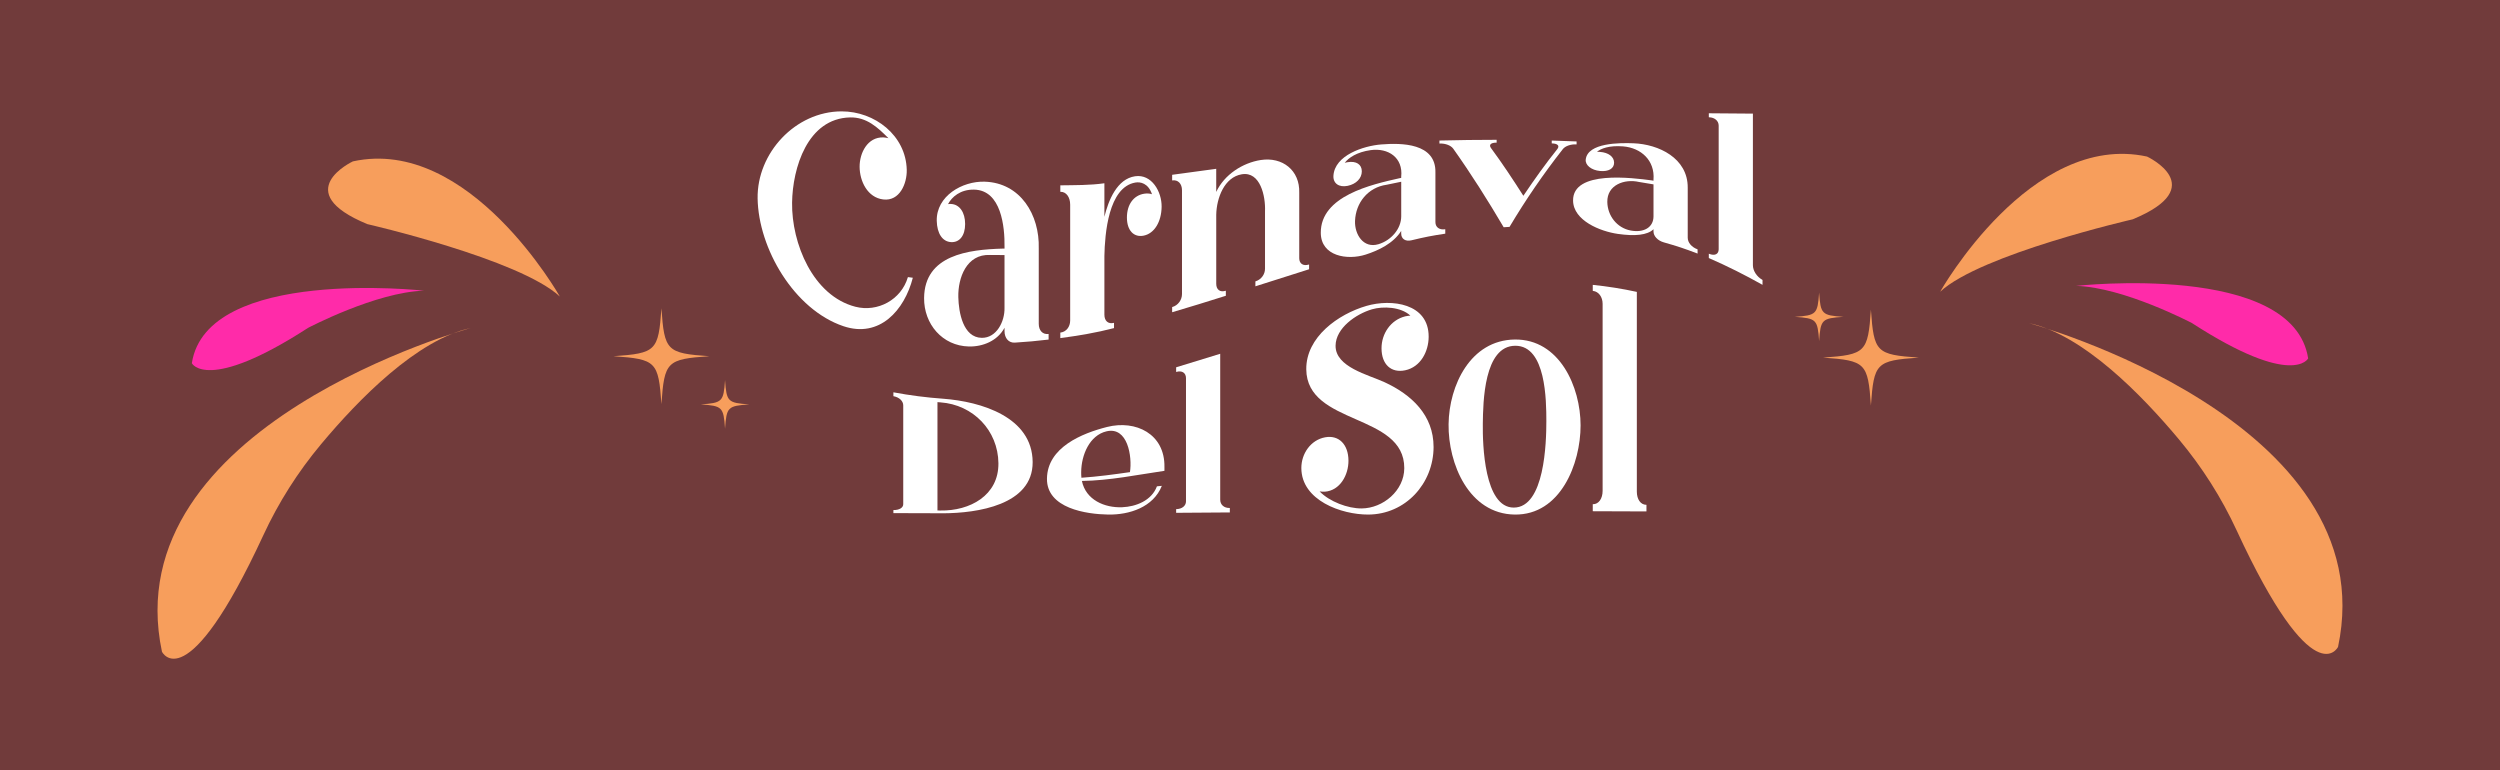 <svg width="3412" height="1051" viewBox="0 0 3412 1051" fill="none" xmlns="http://www.w3.org/2000/svg">
<rect width="3412" height="1051" fill="#713B3B"/>
<g clip-path="url(#clip0_471_661)">
<path d="M1237.53 231.868C1237.93 250.477 1227.92 274.843 1205.53 272.222C1183.93 269.698 1173.3 247.245 1173.2 227.622C1173.12 208.841 1183.93 186.904 1205.53 187.516C1207.74 187.573 1210.33 188.109 1212.56 188.625C1197.72 173.765 1182.76 159.708 1160.08 160.262C1102.1 161.678 1081.67 229.133 1081.04 276.698C1080.3 332.085 1109.45 403.69 1167.44 418.647C1197.63 426.431 1230.01 409.275 1239.11 378.196C1241.81 378.541 1243.15 378.713 1245.83 379.057C1234.41 423.523 1200.44 461.832 1151.11 445.193C1083.76 422.472 1035.06 339.085 1033.99 270.731C1033.05 208.803 1085.61 152.096 1148.56 152C1193.86 151.924 1236.49 184.877 1237.53 231.868Z" fill="white"/>
<path d="M1370.96 447.373C1361.49 465.064 1341.6 473.326 1322.32 472.886C1286.09 472.064 1260.88 442.209 1261.21 406.751C1261.72 347.844 1321.9 340.634 1368.42 339.295C1369.45 339.295 1369.95 339.295 1370.98 339.295V336.771C1371.34 309.766 1366.68 259.466 1329.38 258.796C1310.65 258.452 1298.98 268.837 1293.86 278.61C1295.14 278.247 1296.75 278.323 1298.01 278.381C1309.52 278.916 1317.21 289.741 1317.21 305.711C1317.21 321.681 1309.52 331.11 1298.01 330.44C1286.17 329.752 1278.9 318.64 1278.48 301.503C1277.66 267.498 1313.41 247.053 1343.76 247.952C1392.84 249.425 1418.95 293.28 1417.69 339.008V441.884C1417.69 451.274 1423.12 456.668 1430.81 455.826C1430.94 455.826 1431 455.807 1431.14 455.788C1431.14 458.867 1431.14 460.397 1431.14 463.438C1412.7 465.58 1403.5 466.422 1385.06 467.608C1376.74 468.143 1370.98 461.602 1370.98 452.001V447.392L1370.96 447.373ZM1370.96 348.112C1363.02 348.112 1359.06 348.112 1351.13 347.978C1319.22 346.563 1307.27 379.153 1307.92 405.603C1308.43 426.392 1314.36 460.722 1339.92 461.086C1360.04 461.354 1371.42 438.824 1370.96 420.081V348.131V348.112Z" fill="white"/>
<path d="M1561.68 264.362C1565.53 263.788 1569.35 263.999 1572.24 265.108C1567.11 249.827 1556.21 247.972 1549.52 249.138C1512.68 255.507 1507.87 319.386 1507.28 349.527V429.491C1507.28 437.944 1512.41 442.572 1520.08 440.679C1520.21 440.641 1520.27 440.641 1520.4 440.603V447.794C1496.26 454.105 1471.84 458.16 1447.12 461.449V453.914C1447.26 453.914 1447.32 453.895 1447.45 453.876C1455.14 452.919 1460.57 446.111 1460.57 437.39C1460.57 384.699 1460.57 332.009 1460.57 279.318C1460.57 268.971 1455.14 261.646 1447.45 261.78C1447.32 261.78 1447.26 261.78 1447.12 261.78V252.944C1467.06 252.638 1487.5 252.944 1507.28 250.114V295.938C1512.75 273.427 1524.52 244.146 1549.21 240.551C1571.82 237.261 1585.67 261.589 1585.38 282.206C1585.09 302.842 1575.45 318.563 1561.07 321.566C1547.62 324.378 1538.02 314.757 1538.02 296.875C1538.02 278.993 1547.3 266.542 1561.7 264.362H1561.68Z" fill="white"/>
<path d="M1673.02 396.806V403.672C1648.67 411.379 1624.25 418.934 1599.75 426.144V419.087C1599.88 419.048 1599.94 419.029 1600.07 418.991C1607.76 416.753 1613.19 409.428 1613.19 401.3C1613.19 354.099 1613.19 306.897 1613.19 259.676C1613.19 250.726 1607.76 245.103 1600.07 246.212C1599.94 246.212 1599.88 246.231 1599.75 246.25V238.562C1619.81 235.904 1639.86 233.188 1659.9 230.395V261.952C1670.96 238.237 1696.05 222.191 1720.71 218.385C1750.2 213.833 1774.19 232.384 1773.2 263.081V352.396C1773.2 359.836 1778.63 363.451 1786.32 361.06C1786.45 361.022 1786.51 361.003 1786.64 360.965V367.486C1762.18 375.136 1737.77 382.94 1713.36 390.762V384.03C1713.5 383.992 1713.56 383.972 1713.69 383.934C1721.36 381.505 1726.49 374.448 1726.49 366.798V288.25C1727.37 267.919 1720.1 233.666 1694.81 237.854C1671.11 241.794 1660.38 270.004 1659.92 293.108V387.319C1659.92 395.256 1665.05 399.254 1672.72 396.863C1672.85 396.825 1672.91 396.806 1673.04 396.767L1673.02 396.806Z" fill="white"/>
<path d="M1912.37 315.197C1901.58 332.142 1881.59 341.801 1863.73 347.5C1839.02 355.399 1802.86 349.872 1802.62 317.875C1802.19 267.346 1871.91 251.816 1909.81 243.286C1910.84 243.075 1911.34 242.98 1912.37 242.789V241.297C1915.18 214.999 1894.58 201.612 1870.77 204.882C1851.95 207.483 1840.37 215.401 1835.25 222.286C1836.53 221.808 1838.14 221.559 1839.4 221.349C1850.91 219.475 1858.6 224.275 1858.6 233.838C1858.6 243.401 1850.91 251.165 1839.4 253.613C1827.56 256.138 1819.22 250.343 1819.87 239.805C1821.63 211.863 1860.76 199.068 1885.15 197.136C1912.5 194.975 1960.02 195.032 1959.06 235.502C1959.06 258.031 1959.06 280.561 1959.06 303.11C1959.06 310.186 1964.49 314.012 1972.18 312.902C1972.32 312.902 1972.37 312.883 1972.51 312.864V318.908C1954.07 321.7 1944.87 323.479 1926.43 327.935C1918.11 329.943 1912.35 326.022 1912.35 318.697V315.197H1912.37ZM1912.37 248.048C1904.43 249.655 1900.47 250.477 1892.53 252.141C1866.86 255.717 1850.26 276.87 1849.34 301.58C1848.66 319.673 1860.61 339.506 1881.34 333.29C1898.66 328.107 1912.39 312.309 1912.39 295.211V248.048H1912.37Z" fill="white"/>
<path d="M2079.11 267.173C2093.85 245.313 2109.02 223.912 2125.51 203.333C2128.7 199.03 2126.14 195.97 2118.15 195.721C2118.01 195.721 2117.95 195.721 2117.82 195.721V191.819C2131.38 192.202 2138.17 192.45 2151.73 193.043V197.041C2151.6 197.041 2151.54 197.041 2151.41 197.041C2143.74 196.677 2136.05 199.336 2132.85 203.658C2106.23 237.625 2082.3 272.567 2060.21 309.651C2057.01 309.823 2055.41 309.938 2052.21 310.148C2030.6 273.466 2008.05 237.701 1983.41 202.969C1980.22 198.494 1972.85 195.644 1964.86 195.855C1964.72 195.855 1964.67 195.855 1964.53 195.855V191.8C1990.54 191.169 2016.58 190.806 2042.61 190.806V194.688C2042.48 194.688 2042.42 194.688 2042.29 194.688C2034.6 194.688 2031.73 197.653 2034.92 202.071C2050.55 223.204 2064.93 245.084 2079.09 267.212L2079.11 267.173Z" fill="white"/>
<path d="M2256.69 312.845C2248.36 321.011 2231.26 322.561 2208.04 319.233C2184.02 315.79 2147.41 301.14 2146.93 273.925C2146.17 231.81 2228.78 242.827 2254.12 246.174C2255.16 246.346 2255.65 246.441 2256.69 246.614V245.179C2258.77 219.035 2239.8 201.726 2215.08 199.775C2196.22 198.284 2184.69 202.778 2179.56 207.234C2180.84 207.12 2182.45 207.234 2183.71 207.33C2195.23 208.171 2202.92 213.947 2202.92 222.057C2202.92 230.166 2195.23 234.45 2183.71 233.36C2171.87 232.25 2163.34 225.403 2164.2 217.734C2166.75 194.573 2211.16 194.841 2229.49 195.549C2263.61 196.868 2303.64 215.707 2303.41 256.119C2303.41 278.897 2303.41 301.676 2303.41 324.454C2303.41 331.148 2308.85 337.325 2316.54 340.194C2316.67 340.232 2316.73 340.271 2316.86 340.309V346.085C2298.42 339.066 2289.22 336.025 2270.78 330.784C2262.46 328.413 2256.7 322.312 2256.7 315.924V312.864L2256.69 312.845ZM2256.69 251.644C2248.75 250.228 2244.79 249.559 2236.85 248.335C2217.07 243.821 2193.2 252.332 2193.66 275.703C2194.02 294.427 2206.71 311.085 2225.66 314.623C2243.45 317.932 2256.7 310.454 2256.7 295.154V251.663L2256.69 251.644Z" fill="white"/>
<path d="M2405.48 382.04V388.753C2381.51 375.251 2357.41 363.164 2332.2 352.167V346.257C2332.34 346.314 2332.39 346.333 2332.53 346.391C2340.22 349.508 2345.65 347.041 2345.65 340.175V171.47C2345.65 164.967 2340.22 160.243 2332.53 160.071C2332.39 160.071 2332.34 160.071 2332.2 160.071V154.601C2352.25 154.735 2372.31 154.907 2392.36 155.079C2392.36 224.045 2392.36 292.992 2392.36 361.959C2392.36 369.437 2397.49 377.469 2405.16 381.868C2405.29 381.945 2405.35 381.983 2405.48 382.06V382.04Z" fill="white"/>
<path d="M1287.45 700.517C1264.73 700.459 1242 700.383 1219.3 700.306V696.118C1219.43 696.118 1219.49 696.118 1219.62 696.118C1227.31 696.214 1232.74 692.962 1232.74 688.181C1232.74 643.198 1232.74 598.215 1232.74 553.232C1232.74 547.322 1227.31 542.197 1219.62 540.781C1219.49 540.762 1219.43 540.743 1219.3 540.724V535.426C1241.83 539.653 1264.59 542.56 1287.45 544.205C1338.94 548.087 1409.02 569.049 1409.37 630.652C1409.69 689.52 1333.07 700.325 1287.45 700.536V700.517ZM1279.45 548.814C1279.45 598.119 1279.45 647.425 1279.45 696.711C1281.12 696.711 1281.96 696.73 1283.6 696.749C1323.41 697.438 1363.1 676.438 1362.64 632.201C1362.18 587.486 1328.11 552.333 1283.6 549.158C1281.94 549.024 1281.12 548.967 1279.45 548.814Z" fill="white"/>
<path d="M1585.69 663.069C1573.96 692.427 1541.25 702.755 1512.41 702.276C1482.86 701.798 1428.38 693.919 1428.9 653.201C1429.43 610.532 1476.81 591.368 1510.82 582.743C1550.22 572.759 1589.95 592.305 1589.23 637.25V642.586C1552.33 647.979 1513.98 655.936 1476.58 656.395C1481.86 682.271 1507.55 693.287 1531.61 692.274C1550.51 691.49 1571.72 683.189 1578.97 663.758C1581.67 663.49 1583.01 663.337 1585.69 663.069ZM1542.17 644.365C1545.46 622.925 1539.02 581.901 1510.17 588.672C1486.97 594.122 1475.82 621.013 1475.61 644.154C1475.59 646.736 1475.61 649.509 1475.93 652.034C1498.37 650.485 1519.93 647.559 1542.17 644.365Z" fill="white"/>
<path d="M1678.47 693.268V699.369C1654.05 699.542 1629.62 699.714 1605.2 699.886V694.856C1605.33 694.856 1605.39 694.856 1605.52 694.856C1613.21 694.703 1618.64 690.342 1618.64 684.26C1618.64 628.223 1618.64 572.166 1618.64 516.129C1618.64 508.88 1613.21 505.323 1605.52 507.58C1605.39 507.618 1605.33 507.637 1605.2 507.675V501.288C1625.28 495.244 1645.33 489.105 1665.35 482.832V681.965C1665.35 688.774 1670.48 693.44 1678.15 693.287C1678.28 693.287 1678.34 693.287 1678.47 693.287V693.268Z" fill="white"/>
<path d="M1956.55 609.996C1956.47 660.086 1918.12 702.123 1867.28 702.276C1830.96 702.391 1776.18 683.075 1776.08 638.78C1776.04 619.043 1788.97 600.338 1808.71 596.8C1827.04 593.51 1840.31 606.324 1840.39 628.777C1840.47 648.132 1828.95 669.591 1808.06 671.064C1805.86 671.217 1803.59 670.93 1801.02 670.7C1814.55 684.662 1839.59 694.072 1858.31 693.919C1887.63 693.708 1916.46 669.61 1916.56 638.971C1916.79 563.445 1783.54 580.983 1782.8 504.042C1782.38 459.996 1826.37 428.688 1865.04 417.461C1899.09 407.573 1950.09 413.865 1949.84 459.728C1949.72 479.752 1938.86 500.886 1917.84 505.361C1898.75 509.416 1885.57 497.482 1885.51 475.468C1885.45 455.387 1898.02 436.682 1917.84 431.748C1920.38 431.116 1922.64 430.944 1924.88 430.753C1912.04 418.819 1887.79 417.633 1872.39 422.166C1850.76 428.554 1823.12 447.583 1822.79 471.701C1822.39 501.058 1867.36 511.367 1889.66 521.656C1926.62 538.678 1956.61 566.754 1956.53 609.996H1956.55Z" fill="white"/>
<path d="M2067.26 463.381C2128.42 462.54 2157.2 528.121 2157.18 580.62C2157.18 632.89 2129.83 703.137 2067.26 702.276C2004.76 701.416 1976.31 632.832 1977.02 578.899C1977.71 526.074 2006.8 464.203 2067.26 463.381ZM2065.98 692.752C2108.14 692.714 2110.49 603.857 2110.46 574.71C2110.42 546.787 2110.05 471.911 2068.22 471.892C2025.24 471.854 2024.11 548.91 2023.75 578.401C2023.39 607.051 2025.72 692.79 2065.98 692.752Z" fill="white"/>
<path d="M2247.08 688.984V697.992C2222.66 697.878 2198.23 697.782 2173.8 697.725V688.143C2173.94 688.143 2174 688.143 2174.13 688.143C2181.82 688.219 2187.25 680.588 2187.25 669.859C2187.25 584.808 2187.25 499.758 2187.25 414.707C2187.25 405.24 2181.82 397.877 2174.13 397.035C2174 397.035 2173.94 397.016 2173.8 396.997V388.792C2193.89 390.838 2214.24 394.071 2233.96 398.374C2233.96 489.277 2233.96 580.161 2233.96 671.064C2233.96 681.411 2239.09 688.87 2246.76 688.965C2246.89 688.965 2246.95 688.965 2247.08 688.965V688.984Z" fill="white"/>
<path d="M968.13 486.159C909.982 490.175 906.73 493.427 902.713 551.568C898.697 493.427 895.445 490.175 837.297 486.159C895.445 482.143 898.697 478.891 902.713 420.75C906.73 478.891 909.982 482.143 968.13 486.159Z" fill="#F79E5C"/>
<path d="M1022.65 551.912C993.208 553.94 991.563 555.584 989.536 585.018C987.508 555.584 985.863 553.94 956.426 551.912C985.863 549.885 987.508 548.24 989.536 518.806C991.563 548.24 993.208 549.885 1022.65 551.912Z" fill="#F79E5C"/>
<path d="M2515.83 432.417C2486.39 434.444 2484.74 436.089 2482.72 465.523C2480.69 436.089 2479.04 434.444 2449.61 432.417C2479.04 430.389 2480.69 428.745 2482.72 399.311C2484.74 428.745 2486.39 430.389 2515.83 432.417Z" fill="#F79E5C"/>
<path d="M2618.85 488.071C2560.7 492.088 2557.45 495.339 2553.43 553.48C2549.42 495.339 2546.16 492.088 2488.02 488.071C2546.16 484.055 2549.42 480.804 2553.43 422.663C2557.45 480.804 2560.7 484.055 2618.85 488.071Z" fill="#F79E5C"/>
<path d="M2647.92 398.182C2647.92 398.182 2771.41 179.062 2930.34 213.698C2930.34 213.698 3018.39 254.875 2910.66 299.342C2910.66 299.342 2702.8 347.041 2647.92 398.182Z" fill="#F79E5C"/>
<path d="M2833.52 390.188C2833.52 390.188 3129.9 357.044 3150.17 489.181C3150.17 489.181 3129.5 530.167 2991.57 440.928C2991.57 440.928 2898.72 392.043 2833.53 390.188H2833.52Z" fill="#FF2BA9"/>
<path d="M2769.32 441.062C2769.32 441.062 3256.41 573.601 3190.95 882.916C3190.95 882.916 3157.6 950.887 3052.57 723.85C3031.98 679.345 3005.59 637.785 2974.18 600.127C2922.4 538.066 2842.62 456.763 2769.34 441.062H2769.32Z" fill="#F79E5C"/>
<path d="M764.077 404.723C764.077 404.723 640.589 185.603 481.657 220.239C481.657 220.239 393.613 261.416 501.34 305.883C501.34 305.883 709.2 353.582 764.077 404.723Z" fill="#F79E5C"/>
<path d="M578.482 396.729C578.482 396.729 282.1 363.584 261.824 495.741C261.824 495.741 282.501 536.727 420.431 447.487C420.431 447.487 513.276 398.603 578.463 396.748L578.482 396.729Z" fill="#FF2BA9"/>
<path d="M642.675 447.602C642.675 447.602 155.589 580.141 221.044 889.475C221.044 889.475 254.403 957.447 359.433 730.409C380.014 685.905 406.41 644.345 437.818 606.687C489.596 544.625 569.378 463.323 642.656 447.621L642.675 447.602Z" fill="#F79E5C"/>
</g>
<defs>
<clipPath id="clip0_471_661">
<rect width="2982" height="747" fill="white" transform="translate(215 152)"/>
</clipPath>
</defs>
</svg>
